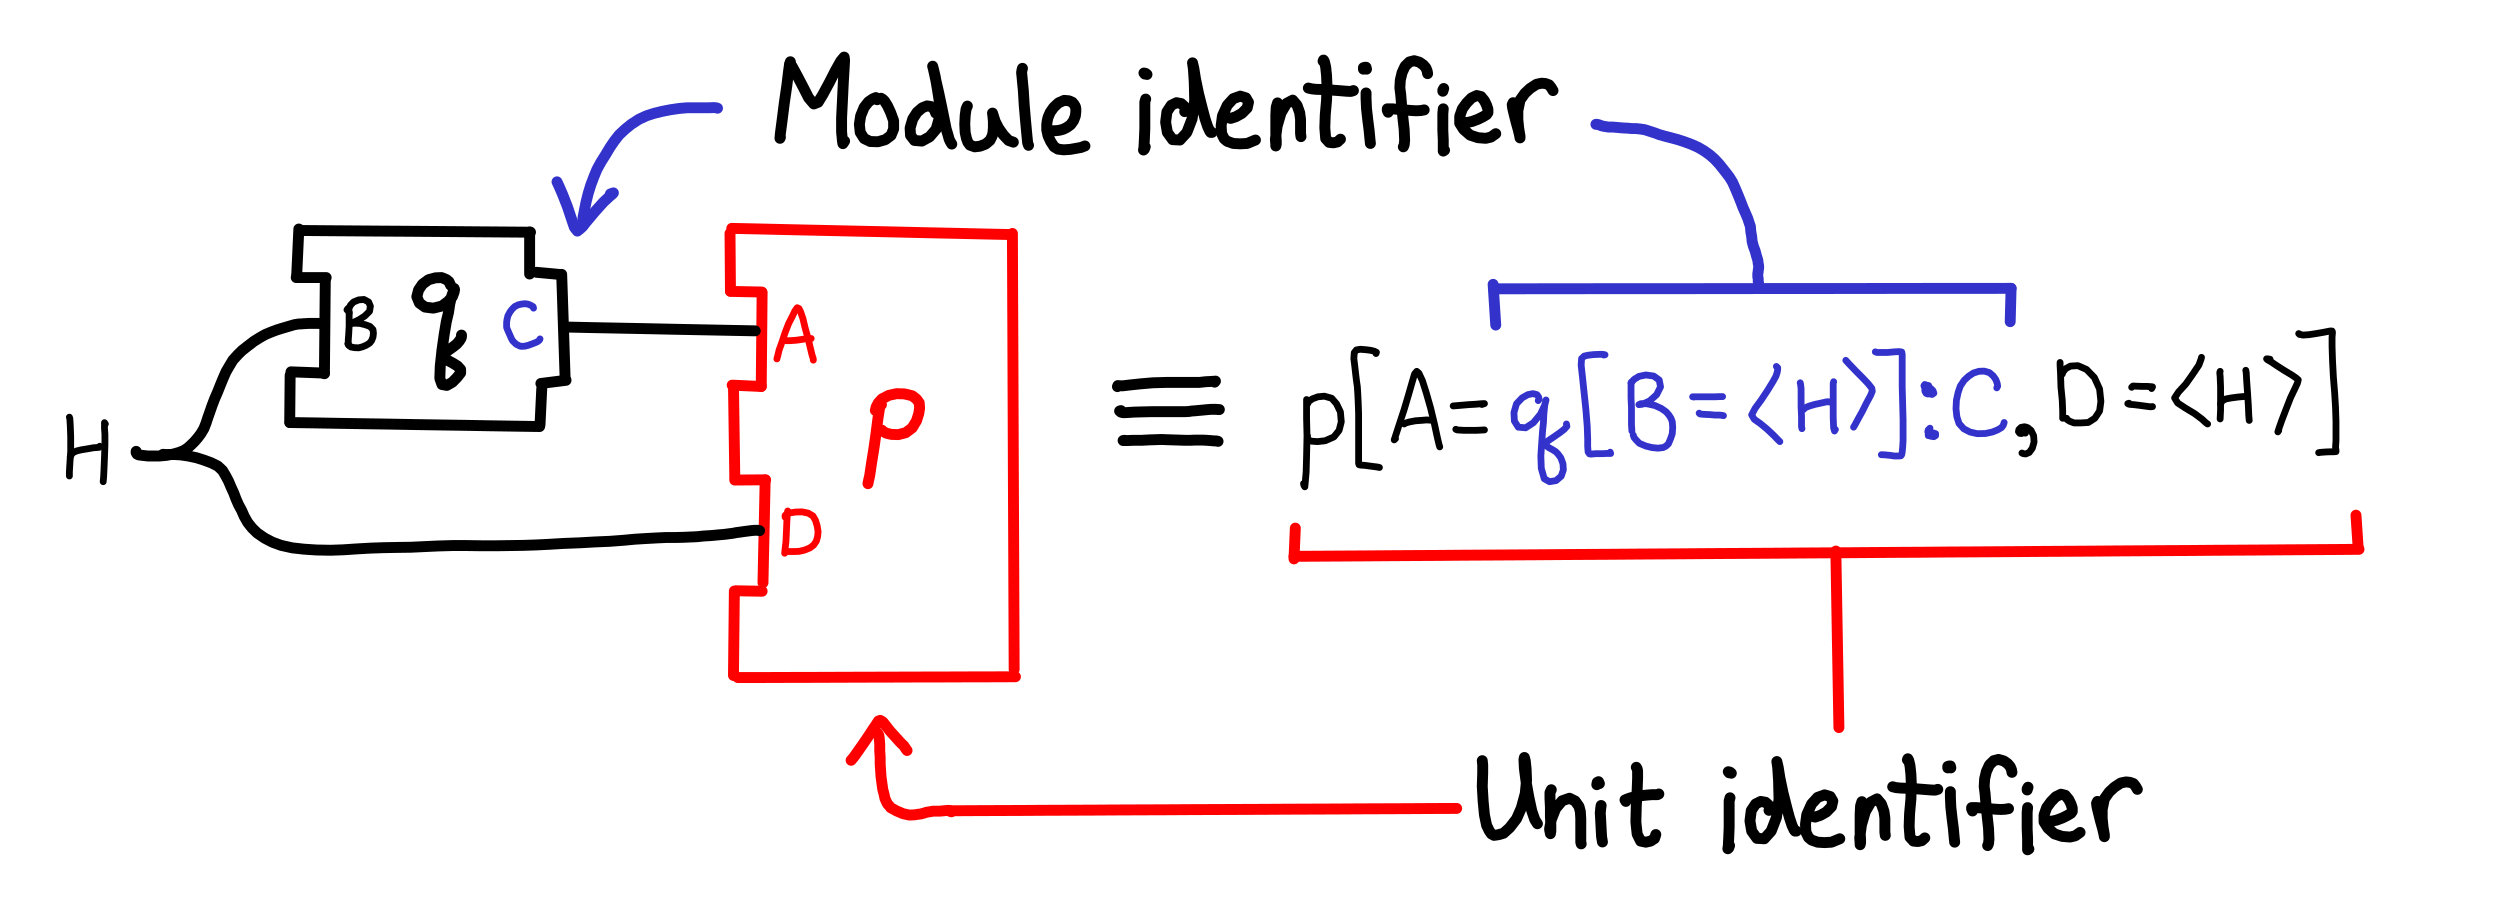 <?xml version="1.0" encoding="UTF-8"?>
<svg xmlns="http://www.w3.org/2000/svg" xmlns:xlink="http://www.w3.org/1999/xlink" width="517.77pt" height="186.75pt" viewBox="0 0 517.77 186.75" version="1.1">
<g id="surface1">
<path style="fill:none;stroke-width:2.26;stroke-linecap:round;stroke-linejoin:round;stroke:rgb(100%,0%,0%);stroke-opacity:1;stroke-miterlimit:10;" d="M 151.191 138.398 L 151.238 132.441 L 151.281 126.488 " transform="matrix(1,0,0,-1,0,186.75)"/>
<path style="fill:none;stroke-width:2.26;stroke-linecap:round;stroke-linejoin:round;stroke:rgb(100%,0%,0%);stroke-opacity:1;stroke-miterlimit:10;" d="M 151.281 126.398 L 157.75 126.27 " transform="matrix(1,0,0,-1,0,186.75)"/>
<path style="fill:none;stroke-width:2.26;stroke-linecap:round;stroke-linejoin:round;stroke:rgb(100%,0%,0%);stroke-opacity:1;stroke-miterlimit:10;" d="M 157.84 126.18 L 157.781 119.691 L 157.719 113.199 L 157.66 106.711 " transform="matrix(1,0,0,-1,0,186.75)"/>
<path style="fill:none;stroke-width:2.26;stroke-linecap:round;stroke-linejoin:round;stroke:rgb(100%,0%,0%);stroke-opacity:1;stroke-miterlimit:10;" d="M 157.66 106.711 L 151.641 106.98 " transform="matrix(1,0,0,-1,0,186.75)"/>
<path style="fill:none;stroke-width:2.26;stroke-linecap:round;stroke-linejoin:round;stroke:rgb(100%,0%,0%);stroke-opacity:1;stroke-miterlimit:10;" d="M 151.91 106.891 L 152 100.559 L 152.09 94.23 L 152.18 87.898 " transform="matrix(1,0,0,-1,0,186.75)"/>
<path style="fill:none;stroke-width:2.26;stroke-linecap:round;stroke-linejoin:round;stroke:rgb(100%,0%,0%);stroke-opacity:1;stroke-miterlimit:10;" d="M 152.18 87.328 L 158.559 87.379 " transform="matrix(1,0,0,-1,0,186.75)"/>
<path style="fill:none;stroke-width:2.26;stroke-linecap:round;stroke-linejoin:round;stroke:rgb(100%,0%,0%);stroke-opacity:1;stroke-miterlimit:10;" d="M 158.469 87.328 L 158.359 82.012 L 158.25 76.699 L 158.129 71.379 L 158.02 66.059 " transform="matrix(1,0,0,-1,0,186.75)"/>
<path style="fill:none;stroke-width:2.26;stroke-linecap:round;stroke-linejoin:round;stroke:rgb(100%,0%,0%);stroke-opacity:1;stroke-miterlimit:10;" d="M 157.84 64.301 L 152.539 64.391 " transform="matrix(1,0,0,-1,0,186.75)"/>
<path style="fill:none;stroke-width:2.26;stroke-linecap:round;stroke-linejoin:round;stroke:rgb(100%,0%,0%);stroke-opacity:1;stroke-miterlimit:10;" d="M 152.09 64.34 L 152.031 58.512 L 151.969 52.68 L 151.91 46.852 " transform="matrix(1,0,0,-1,0,186.75)"/>
<path style="fill:none;stroke-width:2.26;stroke-linecap:round;stroke-linejoin:round;stroke:rgb(100%,0%,0%);stroke-opacity:1;stroke-miterlimit:10;" d="M 152.809 46.422 L 158.039 46.43 L 163.27 46.449 L 168.488 46.461 L 178.949 46.5 L 184.18 46.512 L 189.398 46.531 L 194.629 46.539 L 199.859 46.559 L 205.078 46.57 L 210.309 46.59 " transform="matrix(1,0,0,-1,0,186.75)"/>
<path style="fill:none;stroke-width:2.26;stroke-linecap:round;stroke-linejoin:round;stroke:rgb(100%,0%,0%);stroke-opacity:1;stroke-miterlimit:10;" d="M 210.039 48.129 L 210.02 53.148 L 210 58.16 L 209.98 63.18 L 209.961 68.191 L 209.941 73.211 L 209.922 78.219 L 209.898 83.238 L 209.859 93.262 L 209.84 98.281 L 209.82 103.289 L 209.801 108.309 L 209.781 113.32 L 209.762 118.34 L 209.738 123.352 L 209.719 128.371 L 209.699 133.379 L 209.68 138.398 " transform="matrix(1,0,0,-1,0,186.75)"/>
<path style="fill:none;stroke-width:2.26;stroke-linecap:round;stroke-linejoin:round;stroke:rgb(100%,0%,0%);stroke-opacity:1;stroke-miterlimit:10;" d="M 209.051 138.18 L 203.828 138.289 L 198.602 138.41 L 193.371 138.52 L 188.141 138.641 L 182.922 138.762 L 177.691 138.871 L 172.461 138.988 L 167.238 139.102 L 162.012 139.219 L 156.781 139.34 L 151.551 139.449 " transform="matrix(1,0,0,-1,0,186.75)"/>
<path style="fill:none;stroke-width:2.26;stroke-linecap:round;stroke-linejoin:round;stroke:rgb(0%,0%,0%);stroke-opacity:1;stroke-miterlimit:10;" d="M 61.891 139.32 L 61.441 129.559 " transform="matrix(1,0,0,-1,0,186.75)"/>
<path style="fill:none;stroke-width:2.26;stroke-linecap:round;stroke-linejoin:round;stroke:rgb(0%,0%,0%);stroke-opacity:1;stroke-miterlimit:10;" d="M 60.09 109 L 60 99.238 " transform="matrix(1,0,0,-1,0,186.75)"/>
<path style="fill:none;stroke-width:2.26;stroke-linecap:round;stroke-linejoin:round;stroke:rgb(0%,0%,0%);stroke-opacity:1;stroke-miterlimit:10;" d="M 60.09 99.238 L 65.262 99.16 L 70.422 99.07 L 75.59 98.988 L 80.762 98.91 L 85.922 98.82 L 91.09 98.738 L 96.25 98.66 L 101.422 98.57 L 106.59 98.488 L 111.75 98.41 " transform="matrix(1,0,0,-1,0,186.75)"/>
<path style="fill:none;stroke-width:2.26;stroke-linecap:round;stroke-linejoin:round;stroke:rgb(0%,0%,0%);stroke-opacity:1;stroke-miterlimit:10;" d="M 111.84 98.762 L 112.199 106.23 " transform="matrix(1,0,0,-1,0,186.75)"/>
<path style="fill:none;stroke-width:2.26;stroke-linecap:round;stroke-linejoin:round;stroke:rgb(0%,0%,0%);stroke-opacity:1;stroke-miterlimit:10;" d="M 109.691 130 L 109.691 138.699 " transform="matrix(1,0,0,-1,0,186.75)"/>
<path style="fill:none;stroke-width:2.26;stroke-linecap:round;stroke-linejoin:round;stroke:rgb(0%,0%,0%);stroke-opacity:1;stroke-miterlimit:10;" d="M 109.871 138.66 L 104.609 138.699 L 99.34 138.738 L 94.078 138.781 L 88.82 138.82 L 83.559 138.859 L 78.301 138.891 L 73.039 138.93 L 67.781 138.969 L 62.52 139.012 " transform="matrix(1,0,0,-1,0,186.75)"/>
<path style="fill:none;stroke-width:2.26;stroke-linecap:round;stroke-linejoin:round;stroke:rgb(0%,0%,0%);stroke-opacity:1;stroke-miterlimit:10;" d="M 61.352 129.262 L 67.551 129.262 " transform="matrix(1,0,0,-1,0,186.75)"/>
<path style="fill:none;stroke-width:2.26;stroke-linecap:round;stroke-linejoin:round;stroke:rgb(0%,0%,0%);stroke-opacity:1;stroke-miterlimit:10;" d="M 67.371 128.82 L 67.309 122.328 L 67.191 109.352 " transform="matrix(1,0,0,-1,0,186.75)"/>
<path style="fill:none;stroke-width:2.26;stroke-linecap:round;stroke-linejoin:round;stroke:rgb(0%,0%,0%);stroke-opacity:1;stroke-miterlimit:10;" d="M 67.191 109.48 L 60.27 109.738 " transform="matrix(1,0,0,-1,0,186.75)"/>
<path style="fill:none;stroke-width:2.26;stroke-linecap:round;stroke-linejoin:round;stroke:rgb(0%,0%,0%);stroke-opacity:1;stroke-miterlimit:10;" d="M 111.121 130.352 L 115.801 129.922 " transform="matrix(1,0,0,-1,0,186.75)"/>
<path style="fill:none;stroke-width:2.26;stroke-linecap:round;stroke-linejoin:round;stroke:rgb(0%,0%,0%);stroke-opacity:1;stroke-miterlimit:10;" d="M 116.328 129.922 L 116.512 124.469 L 117.051 108.121 " transform="matrix(1,0,0,-1,0,186.75)"/>
<path style="fill:none;stroke-width:2.26;stroke-linecap:round;stroke-linejoin:round;stroke:rgb(0%,0%,0%);stroke-opacity:1;stroke-miterlimit:10;" d="M 117.23 107.988 L 112.02 107.328 " transform="matrix(1,0,0,-1,0,186.75)"/>
<path style="fill:none;stroke-width:2.26;stroke-linecap:round;stroke-linejoin:round;stroke:rgb(0%,0%,0%);stroke-opacity:1;stroke-miterlimit:10;" d="M 117.051 119.02 L 122.68 118.898 L 133.922 118.68 L 139.539 118.559 L 150.781 118.34 L 156.41 118.23 " transform="matrix(1,0,0,-1,0,186.75)"/>
<path style="fill:none;stroke-width:1.41;stroke-linecap:round;stroke-linejoin:round;stroke:rgb(100%,0%,0%);stroke-opacity:1;stroke-miterlimit:10;" d="M 160.898 112.422 L 161.078 113.078 L 161.352 114.23 L 161.98 115.98 L 162.602 117.871 L 163.32 119.719 L 164.129 121.301 L 164.578 122.27 L 164.941 122.801 L 165.121 123.02 L 165.48 122.84 L 165.84 122.09 L 166.289 120.77 L 166.738 118.879 L 167.371 116.602 L 167.82 114.711 L 168.172 113.262 L 168.441 112.422 L 168.441 112.16 " transform="matrix(1,0,0,-1,0,186.75)"/>
<path style="fill:none;stroke-width:1.41;stroke-linecap:round;stroke-linejoin:round;stroke:rgb(100%,0%,0%);stroke-opacity:1;stroke-miterlimit:10;" d="M 162.422 116.422 L 162.781 116.199 L 163.68 116.199 L 164.941 116.289 L 166.199 116.469 L 167.191 116.641 L 168 116.641 " transform="matrix(1,0,0,-1,0,186.75)"/>
<path style="fill:none;stroke-width:1.41;stroke-linecap:round;stroke-linejoin:round;stroke:rgb(100%,0%,0%);stroke-opacity:1;stroke-miterlimit:10;" d="M 163.141 80.648 L 163.141 80.922 L 163.051 80.172 L 162.961 78.719 L 162.871 76.609 L 162.781 74.59 L 162.602 73.051 L 162.512 72.172 " transform="matrix(1,0,0,-1,0,186.75)"/>
<path style="fill:none;stroke-width:1.41;stroke-linecap:round;stroke-linejoin:round;stroke:rgb(100%,0%,0%);stroke-opacity:1;stroke-miterlimit:10;" d="M 162.602 79.641 L 162.602 79.988 L 162.871 80.262 L 163.59 80.52 L 164.762 80.699 L 166.109 80.738 L 167.371 80.48 L 168.352 79.91 L 168.891 78.98 L 169.25 77.801 L 169.43 76.648 L 169.34 75.641 L 169.07 74.68 L 168.531 73.879 L 167.73 73.27 L 166.648 72.828 L 165.57 72.57 L 164.578 72.52 L 163.32 72.52 " transform="matrix(1,0,0,-1,0,186.75)"/>
<path style="fill:none;stroke-width:1.41;stroke-linecap:round;stroke-linejoin:round;stroke:rgb(20%,20%,79.999%);stroke-opacity:1;stroke-miterlimit:10;" d="M 110.5 122.93 L 110.41 123.238 L 109.781 123.59 L 109.328 123.762 L 108.699 123.852 L 107.98 123.762 L 107.352 123.629 L 106.629 123.281 L 106.09 122.75 L 105.641 122.18 L 105.191 121.352 L 105.012 120.602 L 104.922 119.98 L 104.922 118.969 L 105.102 118.488 L 105.371 117.871 L 105.641 117.262 L 105.91 116.641 L 106.18 116.16 L 106.539 115.809 L 106.898 115.461 L 107.352 115.238 L 107.711 115.059 L 108.07 115.02 L 108.699 115.059 L 109.422 115.238 L 110.141 115.5 L 110.941 115.809 L 111.391 116.031 L 111.75 116.34 L 111.84 116.559 " transform="matrix(1,0,0,-1,0,186.75)"/>
<path style="fill:none;stroke-width:1.41;stroke-linecap:round;stroke-linejoin:round;stroke:rgb(0%,0%,0%);stroke-opacity:1;stroke-miterlimit:10;" d="M 71.859 122.578 L 72.039 122.84 L 72.309 122.141 L 72.309 119.191 L 72.219 117.57 L 72.129 116.34 L 72.129 115.539 L 72.219 115.238 " transform="matrix(1,0,0,-1,0,186.75)"/>
<path style="fill:none;stroke-width:1.41;stroke-linecap:round;stroke-linejoin:round;stroke:rgb(0%,0%,0%);stroke-opacity:1;stroke-miterlimit:10;" d="M 72.309 121.922 L 72.219 122.441 L 72.309 122.93 L 72.578 123.539 L 73.211 124.199 L 74.289 124.641 L 75.371 124.73 L 76.352 124.199 L 76.711 123.32 L 76.531 122.27 L 75.551 121.301 L 74.379 120.551 L 73.301 120.031 L 72.762 119.762 L 73.57 119.809 L 74.559 119.762 L 75.641 119.5 L 76.621 119.148 L 77.25 118.488 L 77.34 117.738 L 77.25 116.949 L 76.98 116.25 L 76.621 115.762 L 76.262 115.5 L 75.82 115.238 L 75.102 114.93 L 74.289 114.711 L 73.391 114.75 L 72.672 114.891 L 72.309 115.191 L 72.039 115.539 " transform="matrix(1,0,0,-1,0,186.75)"/>
<path style="fill:none;stroke-width:2.26;stroke-linecap:round;stroke-linejoin:round;stroke:rgb(0%,0%,0%);stroke-opacity:1;stroke-miterlimit:10;" d="M 93.328 127.672 L 93.16 128.031 L 92.98 128.422 L 92.441 128.859 L 91.449 129.262 L 90.191 129.211 L 88.75 128.82 L 87.5 127.891 L 86.691 126.711 L 86.328 125.301 L 86.871 123.98 L 88.031 123.148 L 89.738 122.93 L 91.539 123.371 L 92.801 124.328 L 93.691 125.301 L 94.051 126.27 L 94.141 126.789 L 94.051 127.012 L 93.871 126.359 L 93.512 125.301 L 93.16 123.852 L 92.891 122.051 L 92.441 120.16 L 91.988 117.43 L 91.539 114.27 L 91.18 110.93 L 91.09 108.379 L 91.539 107.109 L 92.531 106.93 L 93.691 107.59 L 94.68 108.602 L 95.398 109.52 L 95.398 110.23 L 94.77 110.93 L 93.781 111.551 L 92.711 112.121 L 91.898 112.73 L 91.719 113.172 L 91.988 113.52 L 92.531 113.961 L 93.07 114.359 L 93.871 114.93 L 94.59 115.5 L 95.129 116.121 L 95.488 116.691 L 95.578 117.039 L 95.578 117.352 " transform="matrix(1,0,0,-1,0,186.75)"/>
<path style="fill:none;stroke-width:2.26;stroke-linecap:round;stroke-linejoin:round;stroke:rgb(100%,0%,0%);stroke-opacity:1;stroke-miterlimit:10;" d="M 182.551 102.93 L 182.191 102.488 L 182.102 101.828 L 181.828 100.078 L 181.469 97.262 L 181.02 94.059 L 180.48 90.672 L 180.121 88.25 L 179.852 87.07 L 179.762 86.578 " transform="matrix(1,0,0,-1,0,186.75)"/>
<path style="fill:none;stroke-width:2.26;stroke-linecap:round;stroke-linejoin:round;stroke:rgb(100%,0%,0%);stroke-opacity:1;stroke-miterlimit:10;" d="M 181.289 101.75 L 181.469 102.488 L 181.922 103.328 L 182.641 104.121 L 184.078 104.871 L 185.691 105.219 L 187.309 105.172 L 188.93 104.781 L 189.828 104.078 L 190.371 103.328 L 190.461 102.27 L 190.281 101.09 L 189.828 99.641 L 188.93 98.141 L 187.578 97.129 L 186.051 96.738 L 184.621 96.781 L 183.539 97.039 L 182.91 97.398 L 182.641 97.66 " transform="matrix(1,0,0,-1,0,186.75)"/>
<path style="fill:none;stroke-width:1.41;stroke-linecap:round;stroke-linejoin:round;stroke:rgb(0%,0%,0%);stroke-opacity:1;stroke-miterlimit:10;" d="M 14.371 100.352 L 14.461 100.078 L 14.551 98.68 L 14.641 96.301 L 14.641 93.27 L 14.461 90.59 L 14.371 89.012 L 14.371 88.172 " transform="matrix(1,0,0,-1,0,186.75)"/>
<path style="fill:none;stroke-width:1.41;stroke-linecap:round;stroke-linejoin:round;stroke:rgb(0%,0%,0%);stroke-opacity:1;stroke-miterlimit:10;" d="M 14.551 92.172 L 14.82 92.66 L 15.172 93.051 L 15.891 93.359 L 16.789 93.578 L 17.602 93.711 L 18.68 93.891 L 19.398 94.02 L 20.031 94.059 L 20.57 94.109 L 20.66 94.328 " transform="matrix(1,0,0,-1,0,186.75)"/>
<path style="fill:none;stroke-width:1.41;stroke-linecap:round;stroke-linejoin:round;stroke:rgb(0%,0%,0%);stroke-opacity:1;stroke-miterlimit:10;" d="M 21.82 98.941 L 21.641 99.211 L 21.641 98.059 L 21.73 96.789 L 21.73 94.59 L 21.641 92.039 L 21.551 89.84 L 21.461 87.961 L 21.371 86.988 " transform="matrix(1,0,0,-1,0,186.75)"/>
<path style="fill:none;stroke-width:2.26;stroke-linecap:round;stroke-linejoin:round;stroke:rgb(0%,0%,0%);stroke-opacity:1;stroke-miterlimit:10;" d="M 28.199 93.27 L 28.199 93.012 L 28.379 92.699 L 28.738 92.531 L 29.461 92.441 L 30.629 92.309 L 33.051 92.309 L 34.488 92.441 L 35.84 92.699 L 37.102 93.051 L 38.078 93.449 L 38.891 93.98 L 39.52 94.551 L 40.238 95.25 L 40.961 96.078 L 41.59 96.922 L 42.219 97.969 L 42.672 99.121 L 43.031 100.219 L 43.48 101.488 L 43.922 102.762 L 44.461 104.172 L 45.09 105.621 L 45.629 106.98 L 46.172 108.301 L 46.801 109.75 L 47.52 110.98 L 48.238 112.172 L 49.23 113.27 L 50.121 114.148 L 51.289 115.07 L 52.551 116.039 L 53.809 116.828 L 54.98 117.488 L 56.141 117.969 L 57.309 118.41 L 58.57 118.801 L 59.922 119.199 L 61 119.512 L 61.801 119.641 L 62.52 119.68 L 63.238 119.73 L 64.051 119.77 L 65.941 119.77 L 66.48 119.73 L 66.75 119.641 L 67.102 119.512 " transform="matrix(1,0,0,-1,0,186.75)"/>
<path style="fill:none;stroke-width:2.26;stroke-linecap:round;stroke-linejoin:round;stroke:rgb(0%,0%,0%);stroke-opacity:1;stroke-miterlimit:10;" d="M 33.77 92.66 L 34.309 92.609 L 36.199 92.609 L 37.461 92.531 L 38.98 92.309 L 40.691 91.949 L 42.309 91.43 L 43.75 90.898 L 45.09 90.238 L 46.078 89.32 L 46.711 88.262 L 47.34 87.078 L 47.879 85.801 L 48.422 84.621 L 48.871 83.43 L 49.41 82.199 L 50.031 81.059 L 50.57 79.828 L 51.289 78.551 L 52.191 77.41 L 53.27 76.352 L 54.801 75.301 L 56.41 74.461 L 58.211 73.801 L 60.551 73.281 L 62.969 73.012 L 65.578 72.84 L 68.449 72.789 L 71.059 72.879 L 73.75 73.059 L 76.719 73.23 L 79.41 73.32 L 82.109 73.371 L 85.07 73.41 L 87.77 73.539 L 90.641 73.672 L 93.699 73.762 L 96.57 73.762 L 99.629 73.719 L 102.859 73.719 L 105.828 73.762 L 108.43 73.801 L 111.129 73.891 L 113.73 74.02 L 116.699 74.199 L 120.02 74.328 L 123.262 74.512 L 126.309 74.641 L 129.191 74.859 L 131.52 75.078 L 133.68 75.211 L 136.012 75.34 L 137.988 75.43 L 139.969 75.43 L 141.578 75.469 L 142.66 75.52 L 143.648 75.559 L 144.551 75.609 L 145.719 75.738 L 147.25 75.828 L 148.68 75.961 L 150.121 76.09 L 151.109 76.219 L 151.828 76.309 L 152.461 76.441 L 153.172 76.531 L 154.07 76.66 L 155.059 76.789 L 155.781 76.879 L 156.41 76.922 L 157.039 76.922 L 157.309 76.84 " transform="matrix(1,0,0,-1,0,186.75)"/>
<path style="fill:none;stroke-width:2.26;stroke-linecap:round;stroke-linejoin:round;stroke:rgb(0%,0%,0%);stroke-opacity:1;stroke-miterlimit:10;" d="M 231.43 106.68 L 231.52 106.898 L 231.879 106.852 L 232.602 106.852 L 234.121 107.031 L 236.191 107.25 L 238.711 107.469 L 241.578 107.551 L 248.41 107.551 L 249.672 107.691 L 250.48 107.73 L 251.102 107.77 L 251.371 107.77 L 251.73 107.82 L 251.551 107.602 " transform="matrix(1,0,0,-1,0,186.75)"/>
<path style="fill:none;stroke-width:2.26;stroke-linecap:round;stroke-linejoin:round;stroke:rgb(0%,0%,0%);stroke-opacity:1;stroke-miterlimit:10;" d="M 232.148 101.711 L 231.879 101.621 L 232.148 101.398 L 232.602 101.27 L 233.5 101.309 L 234.84 101.398 L 236.641 101.449 L 238.531 101.488 L 245.441 101.488 L 246.25 101.531 L 246.789 101.621 L 247.512 101.672 L 248.32 101.75 L 249.309 101.84 L 250.211 101.93 L 250.828 101.969 L 251.91 101.969 L 252.27 101.93 L 252.539 101.93 " transform="matrix(1,0,0,-1,0,186.75)"/>
<path style="fill:none;stroke-width:2.26;stroke-linecap:round;stroke-linejoin:round;stroke:rgb(0%,0%,0%);stroke-opacity:1;stroke-miterlimit:10;" d="M 232.871 95.559 L 232.602 95.512 L 233.578 95.512 L 234.75 95.559 L 236.461 95.559 L 238.078 95.648 L 239.422 95.691 L 240.5 95.73 L 241.488 95.691 L 242.75 95.648 L 244.191 95.602 L 245.441 95.559 L 246.52 95.559 L 247.422 95.602 L 249.039 95.602 L 249.941 95.559 L 250.57 95.512 L 251.102 95.469 L 251.551 95.43 L 251.91 95.43 L 252.27 95.34 " transform="matrix(1,0,0,-1,0,186.75)"/>
<path style="fill:none;stroke-width:1.41;stroke-linecap:round;stroke-linejoin:round;stroke:rgb(0%,0%,0%);stroke-opacity:1;stroke-miterlimit:10;" d="M 270.602 104 L 270.602 100.078 L 270.691 96.48 L 270.602 92.262 L 270.512 88.969 L 270.328 86.859 L 270.238 85.93 L 270.059 86.199 L 269.969 86.59 " transform="matrix(1,0,0,-1,0,186.75)"/>
<path style="fill:none;stroke-width:1.41;stroke-linecap:round;stroke-linejoin:round;stroke:rgb(0%,0%,0%);stroke-opacity:1;stroke-miterlimit:10;" d="M 270.781 103.07 L 271.051 103.602 L 271.77 104.129 L 272.941 104.57 L 274.281 104.699 L 275.809 104.262 L 276.801 103.121 L 277.609 101.449 L 277.789 99.379 L 277.34 97.621 L 276.262 96.262 L 274.461 95.469 L 272.852 95.289 L 271.59 95.379 L 270.871 95.691 L 270.781 96.039 L 270.781 96.441 " transform="matrix(1,0,0,-1,0,186.75)"/>
<path style="fill:none;stroke-width:1.41;stroke-linecap:round;stroke-linejoin:round;stroke:rgb(0%,0%,0%);stroke-opacity:1;stroke-miterlimit:10;" d="M 284.98 113.531 L 285.07 113.789 L 284.621 114.012 L 283.898 114.191 L 282.91 114.32 L 281.738 114.41 L 280.93 114.281 L 280.48 113.711 L 280.391 112.48 L 280.57 111.031 L 280.75 109.441 L 280.93 107.949 L 281.109 106.719 L 281.199 105.359 L 281.289 103.559 L 281.379 101.051 L 281.379 90.809 L 281.469 90.5 L 281.828 90.422 L 282.641 90.371 L 283.629 90.238 L 284.621 90.109 L 285.328 90.02 L 285.691 89.93 L 285.422 89.98 " transform="matrix(1,0,0,-1,0,186.75)"/>
<path style="fill:none;stroke-width:1.41;stroke-linecap:round;stroke-linejoin:round;stroke:rgb(0%,0%,0%);stroke-opacity:1;stroke-miterlimit:10;" d="M 289.02 95.91 L 288.75 95.648 L 288.84 95.91 L 289.199 97.012 L 289.828 98.941 L 290.82 101.969 L 291.711 104.961 L 292.43 107.469 L 292.969 109.309 L 293.422 109.84 L 293.871 109.441 L 294.59 107.91 L 295.398 105.359 L 296.301 102.191 L 297.102 98.852 L 297.641 96.352 L 298 94.809 L 298.18 94.199 " transform="matrix(1,0,0,-1,0,186.75)"/>
<path style="fill:none;stroke-width:1.41;stroke-linecap:round;stroke-linejoin:round;stroke:rgb(0%,0%,0%);stroke-opacity:1;stroke-miterlimit:10;" d="M 290.82 98.941 L 291.078 99.121 L 291.801 99.34 L 293.148 99.602 L 294.41 99.691 L 295.488 99.781 L 296.211 99.73 L 296.57 99.82 " transform="matrix(1,0,0,-1,0,186.75)"/>
<path style="fill:none;stroke-width:1.41;stroke-linecap:round;stroke-linejoin:round;stroke:rgb(0%,0%,0%);stroke-opacity:1;stroke-miterlimit:10;" d="M 300.969 102.68 L 301.512 102.719 L 302.578 102.809 L 304.109 102.941 L 305.641 103.031 L 306.629 103.121 L 307.172 103.16 L 307.441 103.16 L 306.898 102.98 " transform="matrix(1,0,0,-1,0,186.75)"/>
<path style="fill:none;stroke-width:1.41;stroke-linecap:round;stroke-linejoin:round;stroke:rgb(0%,0%,0%);stroke-opacity:1;stroke-miterlimit:10;" d="M 301.512 97.84 L 301.781 97.711 L 302.32 97.672 L 303.301 97.621 L 305.73 97.621 L 306.719 97.672 L 307.441 97.711 " transform="matrix(1,0,0,-1,0,186.75)"/>
<path style="fill:none;stroke-width:1.41;stroke-linecap:round;stroke-linejoin:round;stroke:rgb(20%,20%,79.999%);stroke-opacity:1;stroke-miterlimit:10;" d="M 318.578 103.781 L 318.762 104.039 L 318.672 104.52 L 318.309 105.012 L 317.5 105.23 L 316.422 105.012 L 315.25 104.352 L 314.078 103.121 L 313.551 101.309 L 313.641 99.559 L 314.441 98.281 L 315.969 98.148 L 317.59 99.211 L 319.031 100.961 L 319.922 102.852 L 320.191 103.91 L 319.922 102.809 L 319.75 101.09 L 319.66 99.25 L 319.48 97.539 L 319.301 95.031 L 319.121 92.309 L 319.211 89.762 L 319.828 87.602 L 320.91 86.988 L 322.262 87.211 L 323.34 88.129 L 323.789 89.449 L 323.699 90.719 L 323.25 91.949 L 322.621 92.789 L 322.172 93.23 L 321.449 93.672 L 320.73 94.059 L 320.281 94.422 L 319.828 94.629 L 319.922 94.941 L 320.641 95.469 L 321.809 96.262 L 323.07 97.141 L 323.969 97.84 L 324.512 98.461 L 324.422 98.941 " transform="matrix(1,0,0,-1,0,186.75)"/>
<path style="fill:none;stroke-width:1.41;stroke-linecap:round;stroke-linejoin:round;stroke:rgb(20%,20%,79.999%);stroke-opacity:1;stroke-miterlimit:10;" d="M 332.141 113.219 L 332.41 113.27 L 331.961 113.359 L 331.16 113.359 L 329.988 113.309 L 328.91 113.18 L 328.102 113 L 327.559 112.48 L 327.469 111.109 L 327.738 108.699 L 328.102 105.23 L 328.461 101.801 L 328.73 98.41 L 328.82 95.82 L 328.82 94.281 L 328.91 93.141 L 329.18 92.75 L 329.539 92.699 L 329.988 92.75 L 330.531 92.789 L 331.871 92.789 L 332.59 92.828 L 333.578 92.828 L 333.488 93.102 " transform="matrix(1,0,0,-1,0,186.75)"/>
<path style="fill:none;stroke-width:1.41;stroke-linecap:round;stroke-linejoin:round;stroke:rgb(20%,20%,79.999%);stroke-opacity:1;stroke-miterlimit:10;" d="M 337.891 107.602 L 337.801 107.379 L 337.801 104.301 L 337.891 102.371 L 337.891 98.77 L 337.98 97.488 " transform="matrix(1,0,0,-1,0,186.75)"/>
<path style="fill:none;stroke-width:1.41;stroke-linecap:round;stroke-linejoin:round;stroke:rgb(20%,20%,79.999%);stroke-opacity:1;stroke-miterlimit:10;" d="M 337.801 107.469 L 338.43 108.172 L 339.422 108.789 L 340.859 109.09 L 342.48 108.871 L 343.641 108.039 L 343.91 106.629 L 343.102 105.012 L 341.672 103.73 L 340.141 103.031 L 339.422 102.941 L 339.871 103.16 L 341.129 103.121 L 342.75 102.762 L 344.09 102.148 L 345.078 101.449 L 345.621 100.828 L 346.07 100.129 L 346.34 99.422 L 346.43 98.238 L 346.34 96.922 L 345.98 95.871 L 345.531 94.809 L 344.988 94.328 L 344.449 94.059 L 343.371 93.93 L 342.121 94.059 L 340.859 94.371 L 339.512 94.941 L 338.879 95.602 L 338.43 96.129 L 338.25 96.66 " transform="matrix(1,0,0,-1,0,186.75)"/>
<path style="fill:none;stroke-width:1.41;stroke-linecap:round;stroke-linejoin:round;stroke:rgb(20%,20%,79.999%);stroke-opacity:1;stroke-miterlimit:10;" d="M 350.828 104.52 L 350.559 104.57 L 355.141 104.57 L 356.219 104.609 L 356.762 104.609 " transform="matrix(1,0,0,-1,0,186.75)"/>
<path style="fill:none;stroke-width:1.41;stroke-linecap:round;stroke-linejoin:round;stroke:rgb(20%,20%,79.999%);stroke-opacity:1;stroke-miterlimit:10;" d="M 351.91 101.18 L 352.09 101.012 L 352.539 100.961 L 353.172 100.922 L 354.16 100.879 L 355.141 100.789 L 356.039 100.789 L 356.578 100.738 L 356.941 100.66 " transform="matrix(1,0,0,-1,0,186.75)"/>
<path style="fill:none;stroke-width:1.41;stroke-linecap:round;stroke-linejoin:round;stroke:rgb(20%,20%,79.999%);stroke-opacity:1;stroke-miterlimit:10;" d="M 367.898 110.852 L 368.172 110.59 L 368.172 110.238 L 368.078 109.66 L 367.809 108.828 L 367.18 107.691 L 366.102 105.93 L 364.762 103.91 L 363.5 102.191 L 362.781 100.828 L 363.32 99.91 L 364.578 99.031 L 366.012 97.84 L 367.359 96.57 L 368.172 95.73 L 368.621 95.289 " transform="matrix(1,0,0,-1,0,186.75)"/>
<path style="fill:none;stroke-width:1.41;stroke-linecap:round;stroke-linejoin:round;stroke:rgb(20%,20%,79.999%);stroke-opacity:1;stroke-miterlimit:10;" d="M 372.84 107.469 L 372.93 107.07 L 373.02 106.191 L 373.02 102.41 L 373.109 100.57 L 373.109 98.371 L 373.199 97.969 " transform="matrix(1,0,0,-1,0,186.75)"/>
<path style="fill:none;stroke-width:1.41;stroke-linecap:round;stroke-linejoin:round;stroke:rgb(20%,20%,79.999%);stroke-opacity:1;stroke-miterlimit:10;" d="M 373.559 101.969 L 373.738 102.238 L 374.641 102.629 L 375.809 102.98 L 377.07 103.25 L 378.23 103.512 L 378.68 103.559 L 378.949 103.469 " transform="matrix(1,0,0,-1,0,186.75)"/>
<path style="fill:none;stroke-width:1.41;stroke-linecap:round;stroke-linejoin:round;stroke:rgb(20%,20%,79.999%);stroke-opacity:1;stroke-miterlimit:10;" d="M 379.762 107.691 L 379.672 107.289 L 379.672 100.262 L 379.762 98.109 L 379.941 97.488 L 380.121 97.801 " transform="matrix(1,0,0,-1,0,186.75)"/>
<path style="fill:none;stroke-width:1.41;stroke-linecap:round;stroke-linejoin:round;stroke:rgb(20%,20%,79.999%);stroke-opacity:1;stroke-miterlimit:10;" d="M 382.281 112.121 L 382.461 111.91 L 383.078 111.25 L 384.34 109.93 L 385.781 108.48 L 386.949 107.25 L 387.672 106.32 L 387.762 105.711 L 387.398 104.828 L 386.59 103.34 L 385.691 101.531 L 384.789 99.91 L 384.16 98.719 L 383.891 98.281 " transform="matrix(1,0,0,-1,0,186.75)"/>
<path style="fill:none;stroke-width:1.41;stroke-linecap:round;stroke-linejoin:round;stroke:rgb(20%,20%,79.999%);stroke-opacity:1;stroke-miterlimit:10;" d="M 388.391 113.879 L 388.75 113.75 L 390.898 113.75 L 392.34 113.879 L 393.328 113.93 L 393.871 113.84 L 393.961 113.309 L 393.961 106.629 L 394.051 103.199 L 394.141 99.859 L 394.141 95.469 L 394.051 94.059 L 393.961 93.141 L 393.871 92.609 L 393.691 92.352 L 393.238 92.309 L 392.34 92.309 L 391.441 92.441 L 390.539 92.531 L 389.91 92.57 L 389.641 92.57 " transform="matrix(1,0,0,-1,0,186.75)"/>
<path style="fill:none;stroke-width:1.41;stroke-linecap:round;stroke-linejoin:round;stroke:rgb(0%,0%,0%);stroke-opacity:1;stroke-miterlimit:10;" d="M 419.48 97.051 L 419.211 97.09 L 419.121 97.398 L 418.941 97.141 L 418.672 96.961 L 418.309 97 L 418.039 97.359 L 418.129 97.789 L 418.578 98.23 L 419.301 98.371 L 419.922 98.191 L 420.641 97.621 L 421.18 96.52 L 421.27 95.199 L 420.91 93.93 L 420.281 93.051 L 419.559 92.738 L 419.031 92.789 L 418.762 92.922 " transform="matrix(1,0,0,-1,0,186.75)"/>
<path style="fill:none;stroke-width:1.41;stroke-linecap:round;stroke-linejoin:round;stroke:rgb(0%,0%,0%);stroke-opacity:1;stroke-miterlimit:10;" d="M 426.66 111.68 L 426.66 111.109 L 426.75 109.398 L 426.84 106.578 L 427.109 103.859 L 427.199 101.66 L 427.199 100.121 " transform="matrix(1,0,0,-1,0,186.75)"/>
<path style="fill:none;stroke-width:1.41;stroke-linecap:round;stroke-linejoin:round;stroke:rgb(0%,0%,0%);stroke-opacity:1;stroke-miterlimit:10;" d="M 427.109 109.262 L 427.289 109.75 L 427.828 110.41 L 428.82 110.93 L 430.352 111.02 L 432.141 110.23 L 433.762 108.559 L 434.84 106.191 L 435.109 103.602 L 434.84 101.621 L 433.852 100.121 L 432.5 99.25 L 430.98 99.16 L 429.539 99.16 L 428.641 99.512 L 428.102 99.859 L 428.012 100.121 " transform="matrix(1,0,0,-1,0,186.75)"/>
<path style="fill:none;stroke-width:1.41;stroke-linecap:round;stroke-linejoin:round;stroke:rgb(0%,0%,0%);stroke-opacity:1;stroke-miterlimit:10;" d="M 441.488 106.539 L 441.762 106.801 L 442.559 106.762 L 443.73 106.719 L 444.719 106.719 L 445.441 106.672 L 445.801 106.629 L 445.621 106.281 " transform="matrix(1,0,0,-1,0,186.75)"/>
<path style="fill:none;stroke-width:1.41;stroke-linecap:round;stroke-linejoin:round;stroke:rgb(0%,0%,0%);stroke-opacity:1;stroke-miterlimit:10;" d="M 440.949 103.238 L 440.68 103.16 L 440.949 103.02 L 441.941 102.941 L 443.102 102.801 L 444.359 102.629 L 445.352 102.5 L 445.801 102.539 " transform="matrix(1,0,0,-1,0,186.75)"/>
<path style="fill:none;stroke-width:1.41;stroke-linecap:round;stroke-linejoin:round;stroke:rgb(0%,0%,0%);stroke-opacity:1;stroke-miterlimit:10;" d="M 455.949 112.738 L 455.859 112.379 L 455.41 111.148 L 454.238 109.398 L 452.719 107.238 L 451.191 105.57 L 450.379 104.34 L 451.012 103.289 L 452.539 102.281 L 454.512 101.09 L 456.039 99.949 L 456.852 99.199 L 457.211 98.941 " transform="matrix(1,0,0,-1,0,186.75)"/>
<path style="fill:none;stroke-width:1.41;stroke-linecap:round;stroke-linejoin:round;stroke:rgb(0%,0%,0%);stroke-opacity:1;stroke-miterlimit:10;" d="M 459.809 109.84 L 459.73 109.57 L 459.809 108.781 L 459.898 106.672 L 459.898 101.84 L 459.809 99.988 " transform="matrix(1,0,0,-1,0,186.75)"/>
<path style="fill:none;stroke-width:1.41;stroke-linecap:round;stroke-linejoin:round;stroke:rgb(0%,0%,0%);stroke-opacity:1;stroke-miterlimit:10;" d="M 459.898 103.109 L 460.262 103.77 L 460.98 104.121 L 462.148 104.34 L 463.5 104.52 L 464.488 104.609 L 465.211 104.648 " transform="matrix(1,0,0,-1,0,186.75)"/>
<path style="fill:none;stroke-width:1.41;stroke-linecap:round;stroke-linejoin:round;stroke:rgb(0%,0%,0%);stroke-opacity:1;stroke-miterlimit:10;" d="M 465.121 110.059 L 465.211 109.57 L 465.301 107.898 L 465.48 105.398 L 465.648 102.801 L 465.738 100.738 L 465.828 99.68 " transform="matrix(1,0,0,-1,0,186.75)"/>
<path style="fill:none;stroke-width:1.41;stroke-linecap:round;stroke-linejoin:round;stroke:rgb(0%,0%,0%);stroke-opacity:1;stroke-miterlimit:10;" d="M 470.148 112.34 L 469.699 112.43 L 469.43 112.43 L 469.609 112.25 L 470.422 111.77 L 471.672 110.93 L 473.109 110.012 L 474.641 109.09 L 475.539 108.469 L 475.988 108.078 L 475.809 107.379 L 475.27 106.23 L 474.371 104.34 L 473.379 101.789 L 472.57 99.68 L 472.031 98.148 L 471.762 97.309 L 471.941 97.578 " transform="matrix(1,0,0,-1,0,186.75)"/>
<path style="fill:none;stroke-width:1.41;stroke-linecap:round;stroke-linejoin:round;stroke:rgb(0%,0%,0%);stroke-opacity:1;stroke-miterlimit:10;" d="M 476.262 117.48 L 476.078 117.66 L 476.531 117.441 L 476.98 117.352 L 478.23 117.441 L 479.672 117.66 L 481.199 117.922 L 482.551 118.191 L 482.988 118.191 L 483.078 117.969 L 482.988 116.91 L 482.988 115.02 L 483.078 112.211 L 483.262 108.648 L 483.531 105.309 L 483.711 102.281 L 483.801 99.512 L 483.801 95.469 L 483.711 94.148 L 483.801 93.488 L 483.801 93.219 L 483.262 93.18 L 482.551 93.18 L 481.648 93.141 L 480.93 93.09 L 480.48 93.051 L 480.211 93 " transform="matrix(1,0,0,-1,0,186.75)"/>
<path style="fill:none;stroke-width:1.41;stroke-linecap:round;stroke-linejoin:round;stroke:rgb(20%,20%,79.999%);stroke-opacity:1;stroke-miterlimit:10;" d="M 398.73 105.578 L 398.641 105.852 L 398.82 106.07 L 399.172 106.148 L 399.531 105.891 L 399.531 105.449 L 399.262 105.141 L 398.91 105.281 L 398.73 105.852 L 399.078 106.289 L 399.891 106.289 L 400.34 105.852 L 400.52 105.32 L 400.16 105.059 L 399.531 105.191 L 398.91 105.801 L 398.641 106.371 L 398.461 106.859 L 398.641 107.121 L 399 106.988 L 399.441 106.898 " transform="matrix(1,0,0,-1,0,186.75)"/>
<path style="fill:none;stroke-width:1.41;stroke-linecap:round;stroke-linejoin:round;stroke:rgb(20%,20%,79.999%);stroke-opacity:1;stroke-miterlimit:10;" d="M 399.621 96.488 L 399.352 96.531 L 399.352 96.84 L 399.621 97.102 L 400.16 97.148 L 400.609 96.93 L 400.609 96.621 L 400.43 96.398 L 400.16 96.57 L 400.16 96.93 L 400.52 97.059 L 400.879 96.93 L 400.879 96.531 L 400.52 96.309 L 399.891 96.398 L 399.441 96.84 L 399.262 97.32 L 399.352 97.719 L 399.711 98.07 " transform="matrix(1,0,0,-1,0,186.75)"/>
<path style="fill:none;stroke-width:1.41;stroke-linecap:round;stroke-linejoin:round;stroke:rgb(20%,20%,79.999%);stroke-opacity:1;stroke-miterlimit:10;" d="M 413.551 106.422 L 413.73 106.77 L 413.641 107.34 L 413.371 108.09 L 412.828 108.879 L 412.02 109.578 L 410.941 109.891 L 409.871 109.852 L 408.699 109.488 L 407.711 108.828 L 406.809 108 L 406 106.809 L 405.551 105.5 L 405.191 103.871 L 405.102 102.07 L 405.281 100.441 L 405.73 99.039 L 406.719 97.941 L 407.98 97.281 L 409.512 96.93 L 411.211 96.969 L 412.648 97.281 L 413.73 97.719 L 414.539 98.199 L 414.898 98.68 L 414.988 98.988 L 415.078 99.25 " transform="matrix(1,0,0,-1,0,186.75)"/>
<path style="fill:none;stroke-width:2.26;stroke-linecap:round;stroke-linejoin:round;stroke:rgb(0%,0%,0%);stroke-opacity:1;stroke-miterlimit:10;" d="M 163.691 173.961 L 163.512 173.352 L 163.328 172.07 L 162.98 169.172 L 162.441 165.441 L 161.988 161.879 L 161.629 159.148 L 161.539 158.102 L 161.629 158.32 " transform="matrix(1,0,0,-1,0,186.75)"/>
<path style="fill:none;stroke-width:2.26;stroke-linecap:round;stroke-linejoin:round;stroke:rgb(0%,0%,0%);stroke-opacity:1;stroke-miterlimit:10;" d="M 163.602 173.57 L 164.051 173 L 165.039 171.191 L 166.301 168.781 L 167.469 166.488 L 168.551 165.219 L 169.441 165.57 L 170.43 167.191 L 171.781 169.699 L 173.039 172.16 L 174.121 174.09 L 174.828 174.93 L 174.922 174.309 L 174.828 172.602 L 174.66 169.738 L 174.48 166.012 L 174.301 162.359 L 174.301 159.422 L 174.48 157.531 L 174.57 157 L 174.922 157.531 " transform="matrix(1,0,0,-1,0,186.75)"/>
<path style="fill:none;stroke-width:2.26;stroke-linecap:round;stroke-linejoin:round;stroke:rgb(0%,0%,0%);stroke-opacity:1;stroke-miterlimit:10;" d="M 181.66 166.102 L 181.66 166.359 L 181.391 166.539 L 180.762 166.27 L 179.871 165.66 L 178.969 164.512 L 178.25 162.762 L 177.98 161 L 178.16 159.328 L 178.969 158.051 L 180.23 157.441 L 181.84 157.391 L 183.371 157.828 L 184.539 158.711 L 185.078 160.031 L 185.078 161.75 L 184.449 163.461 L 183.82 164.82 L 183.191 165.828 L 182.828 166.18 L 182.469 166.398 " transform="matrix(1,0,0,-1,0,186.75)"/>
<path style="fill:none;stroke-width:2.26;stroke-linecap:round;stroke-linejoin:round;stroke:rgb(0%,0%,0%);stroke-opacity:1;stroke-miterlimit:10;" d="M 193.789 163.328 L 193.609 163.809 L 193.34 164.289 L 192.801 164.691 L 192 164.82 L 191.012 164.43 L 189.93 163.5 L 189.031 162.102 L 188.488 160.25 L 188.578 158.711 L 189.391 157.66 L 190.922 157.531 L 192.531 158.41 L 193.879 159.988 L 194.602 162.539 L 194.602 165.352 L 194.148 168.25 L 193.699 170.84 L 193.34 172.379 L 193.16 173.039 L 193.34 172.34 L 193.789 170.27 L 194.422 167.5 L 195.051 164.512 L 195.59 161.879 L 195.949 160.078 L 196.309 158.891 L 196.578 157.922 L 196.852 157.352 L 197.121 156.91 " transform="matrix(1,0,0,-1,0,186.75)"/>
<path style="fill:none;stroke-width:2.26;stroke-linecap:round;stroke-linejoin:round;stroke:rgb(0%,0%,0%);stroke-opacity:1;stroke-miterlimit:10;" d="M 200.352 164.781 L 200.078 164.16 L 199.898 162.84 L 199.809 161.039 L 199.898 159.281 L 200.172 158.051 L 200.441 157.309 L 200.891 156.691 L 201.879 156.34 L 202.961 156.469 L 204.121 156.91 L 205.02 157.66 L 205.469 158.539 L 205.648 159.199 L 205.738 160.34 L 205.738 161.57 L 205.648 162.621 L 205.559 163.328 L 205.738 162.762 L 206.102 161.609 L 206.82 160.211 L 207.809 158.801 L 208.891 157.66 L 209.871 157.309 " transform="matrix(1,0,0,-1,0,186.75)"/>
<path style="fill:none;stroke-width:2.26;stroke-linecap:round;stroke-linejoin:round;stroke:rgb(0%,0%,0%);stroke-opacity:1;stroke-miterlimit:10;" d="M 211.762 172.602 L 211.672 172.289 L 211.578 171.719 L 211.672 170.84 L 211.762 169.828 L 211.941 167.988 L 212.121 165 L 212.391 161.828 L 212.66 158.93 L 212.84 157.129 L 213.02 156.648 " transform="matrix(1,0,0,-1,0,186.75)"/>
<path style="fill:none;stroke-width:2.26;stroke-linecap:round;stroke-linejoin:round;stroke:rgb(0%,0%,0%);stroke-opacity:1;stroke-miterlimit:10;" d="M 217.602 159.5 L 217.328 159.59 L 217.602 159.68 L 218.5 159.68 L 219.039 159.719 L 219.578 159.809 L 220.211 159.988 L 220.922 160.34 L 221.73 160.91 L 222.359 161.789 L 222.719 162.762 L 222.809 163.59 L 222.809 164.25 L 222.719 164.691 L 222.449 165.129 L 222.09 165.57 L 221.371 165.879 L 220.391 165.961 L 219.219 165.441 L 218.23 164.512 L 217.512 163.5 L 217.059 162.449 L 216.879 161.66 L 216.789 160.949 L 216.789 159.859 L 217.059 158.621 L 217.602 157.441 L 218.32 156.34 L 219.129 155.859 L 220.301 155.719 L 221.641 155.809 L 222.898 156.031 L 223.891 156.211 L 224.699 156.52 " transform="matrix(1,0,0,-1,0,186.75)"/>
<path style="fill:none;stroke-width:2.26;stroke-linecap:round;stroke-linejoin:round;stroke:rgb(20%,20%,79.999%);stroke-opacity:1;stroke-miterlimit:10;" d="M 115.359 149.09 L 115.809 148.121 L 116.531 146.449 L 117.512 143.949 L 118.32 141.531 L 118.949 139.68 L 119.578 138.891 L 120.391 139.551 L 121.648 141.051 L 123.262 142.98 L 124.969 144.871 L 126.23 146.059 L 126.859 146.578 L 127.039 146.801 L 126.77 146.719 L 126.41 146.578 " transform="matrix(1,0,0,-1,0,186.75)"/>
<path style="fill:none;stroke-width:2.26;stroke-linecap:round;stroke-linejoin:round;stroke:rgb(0%,0%,0%);stroke-opacity:1;stroke-miterlimit:10;" d="M 306.988 29.211 L 307.078 28.328 L 307.078 26.66 L 306.988 23.891 L 307.172 20.77 L 307.441 17.961 L 307.891 15.801 L 308.43 14.699 L 308.879 14.039 L 309.422 13.738 L 310.32 13.871 L 311.398 14.18 L 312.66 15.32 L 314.09 17.172 L 315.078 19.41 L 315.891 22.391 L 316.16 25.16 L 316.07 27.488 L 315.891 29.211 L 315.711 29.871 L 315.621 29.43 L 315.711 27.578 L 316.07 24.809 L 316.609 21.781 L 317.238 18.828 L 317.871 16.988 L 318.41 16.148 " transform="matrix(1,0,0,-1,0,186.75)"/>
<path style="fill:none;stroke-width:2.26;stroke-linecap:round;stroke-linejoin:round;stroke:rgb(0%,0%,0%);stroke-opacity:1;stroke-miterlimit:10;" d="M 321.281 23.191 L 321.012 22.609 L 321.012 21.379 L 321.102 19.578 L 321.102 17.648 L 321.191 15.801 L 321.191 14.621 L 321.102 14.09 L 320.922 15.012 L 321.281 16.988 L 322.18 19.27 L 323.531 20.898 L 325.051 21.43 L 326.219 20.859 L 327.031 19.711 L 327.301 18.66 L 327.391 17.211 L 327.391 12.328 L 327.48 11.98 " transform="matrix(1,0,0,-1,0,186.75)"/>
<path style="fill:none;stroke-width:2.26;stroke-linecap:round;stroke-linejoin:round;stroke:rgb(0%,0%,0%);stroke-opacity:1;stroke-miterlimit:10;" d="M 331.25 24.461 L 331.07 24.859 L 330.801 24.719 L 330.711 24.238 " transform="matrix(1,0,0,-1,0,186.75)"/>
<path style="fill:none;stroke-width:2.26;stroke-linecap:round;stroke-linejoin:round;stroke:rgb(0%,0%,0%);stroke-opacity:1;stroke-miterlimit:10;" d="M 331.609 19.93 L 331.52 19.359 L 331.43 18.352 L 331.52 16.809 L 331.609 15.059 L 331.699 13.469 L 331.879 12.371 " transform="matrix(1,0,0,-1,0,186.75)"/>
<path style="fill:none;stroke-width:2.26;stroke-linecap:round;stroke-linejoin:round;stroke:rgb(0%,0%,0%);stroke-opacity:1;stroke-miterlimit:10;" d="M 338.891 27.84 L 339.07 27.539 L 339.16 27.051 L 339.16 25.512 L 339.07 23.141 L 338.891 19.93 L 338.801 16.512 L 339.07 14 L 339.789 12.551 L 340.871 12.328 L 341.852 12.551 L 342.66 13.078 L 342.93 13.91 " transform="matrix(1,0,0,-1,0,186.75)"/>
<path style="fill:none;stroke-width:2.26;stroke-linecap:round;stroke-linejoin:round;stroke:rgb(0%,0%,0%);stroke-opacity:1;stroke-miterlimit:10;" d="M 336.73 20.77 L 336.551 21.078 L 337.09 21.301 L 337.719 21.52 L 338.711 21.738 L 339.969 21.961 L 341.141 22.09 L 342.211 22.172 L 343.289 22.172 L 343.559 22.309 " transform="matrix(1,0,0,-1,0,186.75)"/>
<path style="fill:none;stroke-width:2.26;stroke-linecap:round;stroke-linejoin:round;stroke:rgb(0%,0%,0%);stroke-opacity:1;stroke-miterlimit:10;" d="M 358.121 26.699 L 357.941 26.922 L 358.301 26.828 L 358.57 26.609 " transform="matrix(1,0,0,-1,0,186.75)"/>
<path style="fill:none;stroke-width:2.26;stroke-linecap:round;stroke-linejoin:round;stroke:rgb(0%,0%,0%);stroke-opacity:1;stroke-miterlimit:10;" d="M 358.301 21.52 L 358.121 20.898 L 358.121 15.449 L 358.031 13.211 L 357.941 11.5 L 357.852 10.969 L 358.031 11.141 L 358.211 11.629 " transform="matrix(1,0,0,-1,0,186.75)"/>
<path style="fill:none;stroke-width:2.26;stroke-linecap:round;stroke-linejoin:round;stroke:rgb(0%,0%,0%);stroke-opacity:1;stroke-miterlimit:10;" d="M 366.379 18.922 L 366.559 19.141 L 366.559 19.578 L 366.289 20.02 L 365.66 20.59 L 364.672 20.77 L 363.602 20.238 L 362.699 18.879 L 362.43 16.73 L 362.789 14.621 L 363.871 13.121 L 365.391 13.031 L 366.828 14.621 L 367.91 17.43 L 368.449 21.211 L 368.359 24.988 L 368.18 27.801 L 368 29.031 L 368.27 27.891 L 368.629 25.648 L 369.262 22.609 L 370.07 19.41 L 370.602 17.43 L 371.141 15.801 L 371.59 14.84 L 371.77 14.621 L 372.039 14.621 " transform="matrix(1,0,0,-1,0,186.75)"/>
<path style="fill:none;stroke-width:2.26;stroke-linecap:round;stroke-linejoin:round;stroke:rgb(0%,0%,0%);stroke-opacity:1;stroke-miterlimit:10;" d="M 375.281 17.691 L 375.91 17.52 L 376.98 17.871 L 378.238 18.57 L 379.32 19.672 L 379.59 20.859 L 379.051 21.781 L 377.879 22.129 L 376.441 21.602 L 375.191 20.238 L 374.199 18.039 L 373.93 16.02 L 374.02 14.398 L 374.559 13.301 L 375.191 12.77 L 376.441 12.328 L 377.879 12.238 L 379.32 12.328 L 381.031 13.031 " transform="matrix(1,0,0,-1,0,186.75)"/>
<path style="fill:none;stroke-width:2.26;stroke-linecap:round;stroke-linejoin:round;stroke:rgb(0%,0%,0%);stroke-opacity:1;stroke-miterlimit:10;" d="M 385.609 20.719 L 385.34 19.852 L 385.25 18.18 L 385.25 14.398 L 385.34 12.898 L 385.34 12.16 L 385.25 11.801 L 385.25 12.109 L 385.16 13.211 L 385.52 15.891 L 386.328 18.66 L 387.488 20.641 L 388.75 21.301 L 389.648 20.238 L 390.191 18.699 L 390.371 17.301 L 390.371 14.398 L 390.461 13.738 " transform="matrix(1,0,0,-1,0,186.75)"/>
<path style="fill:none;stroke-width:2.26;stroke-linecap:round;stroke-linejoin:round;stroke:rgb(0%,0%,0%);stroke-opacity:1;stroke-miterlimit:10;" d="M 395.039 29.379 L 395.129 29.602 L 395.309 29.289 L 395.578 28.148 L 395.762 26.391 L 395.852 24.328 L 395.762 21.25 L 395.488 18.219 L 395.398 15.578 L 395.578 13.34 L 396.301 12.551 L 397.199 12.461 L 398.012 12.641 L 398.641 13.211 " transform="matrix(1,0,0,-1,0,186.75)"/>
<path style="fill:none;stroke-width:2.26;stroke-linecap:round;stroke-linejoin:round;stroke:rgb(0%,0%,0%);stroke-opacity:1;stroke-miterlimit:10;" d="M 392.352 23.711 L 391.988 23.801 L 392.711 23.621 L 393.602 23.539 L 394.859 23.488 L 396.48 23.41 L 398.281 23.27 L 399.891 23.141 L 400.789 23.102 L 401.328 23.27 " transform="matrix(1,0,0,-1,0,186.75)"/>
<path style="fill:none;stroke-width:2.26;stroke-linecap:round;stroke-linejoin:round;stroke:rgb(0%,0%,0%);stroke-opacity:1;stroke-miterlimit:10;" d="M 404.031 27.711 L 403.941 28.109 L 403.672 28.109 L 403.398 28.02 L 403.398 27.711 " transform="matrix(1,0,0,-1,0,186.75)"/>
<path style="fill:none;stroke-width:2.26;stroke-linecap:round;stroke-linejoin:round;stroke:rgb(0%,0%,0%);stroke-opacity:1;stroke-miterlimit:10;" d="M 403.941 22.789 L 403.941 21.648 L 404.031 19.578 L 404.301 17.172 L 404.57 15.059 L 404.738 13.172 L 404.828 12.328 " transform="matrix(1,0,0,-1,0,186.75)"/>
<path style="fill:none;stroke-width:2.26;stroke-linecap:round;stroke-linejoin:round;stroke:rgb(0%,0%,0%);stroke-opacity:1;stroke-miterlimit:10;" d="M 416.691 26.789 L 416.602 27.32 L 416.328 27.98 L 415.801 28.59 L 414.988 29.16 L 413.91 29.469 L 412.922 29.211 L 412.02 28.328 L 411.391 26.961 L 411.031 25.43 L 410.941 23.84 L 411.121 22.441 L 411.301 20.238 L 411.57 17.648 L 411.84 15.191 L 411.93 12.949 L 411.84 12.02 L 411.66 11.629 " transform="matrix(1,0,0,-1,0,186.75)"/>
<path style="fill:none;stroke-width:2.26;stroke-linecap:round;stroke-linejoin:round;stroke:rgb(0%,0%,0%);stroke-opacity:1;stroke-miterlimit:10;" d="M 408.52 18.789 L 408.34 19.191 L 408.34 19.488 L 409.328 19.488 L 410.41 19.41 L 411.84 19.27 L 413.461 19.141 L 414.359 19.102 L 415.262 19.141 L 415.98 19.27 " transform="matrix(1,0,0,-1,0,186.75)"/>
<path style="fill:none;stroke-width:2.26;stroke-linecap:round;stroke-linejoin:round;stroke:rgb(0%,0%,0%);stroke-opacity:1;stroke-miterlimit:10;" d="M 419.84 23.359 L 420.02 23.711 L 419.84 23.141 " transform="matrix(1,0,0,-1,0,186.75)"/>
<path style="fill:none;stroke-width:2.26;stroke-linecap:round;stroke-linejoin:round;stroke:rgb(0%,0%,0%);stroke-opacity:1;stroke-miterlimit:10;" d="M 419.93 19.488 L 419.84 18.48 L 419.84 15.059 L 419.93 13.078 L 419.93 10.75 L 420.199 10.922 " transform="matrix(1,0,0,-1,0,186.75)"/>
<path style="fill:none;stroke-width:2.26;stroke-linecap:round;stroke-linejoin:round;stroke:rgb(0%,0%,0%);stroke-opacity:1;stroke-miterlimit:10;" d="M 424.148 16.77 L 424.781 16.641 L 425.949 16.898 L 427.121 17.34 L 428.191 17.871 L 428.91 18.309 L 429.18 18.699 L 429.18 19.41 L 428.91 20.238 L 428.461 21.16 L 427.738 22.039 L 426.852 22.262 L 425.77 21.738 L 424.781 20.719 L 423.879 19.488 L 423.34 17.961 L 423.34 16.512 L 424.148 15.23 L 425.5 14.039 L 427.121 13.52 L 428.73 13.391 L 429.809 13.648 L 430.801 14.352 " transform="matrix(1,0,0,-1,0,186.75)"/>
<path style="fill:none;stroke-width:2.26;stroke-linecap:round;stroke-linejoin:round;stroke:rgb(0%,0%,0%);stroke-opacity:1;stroke-miterlimit:10;" d="M 434.391 20.77 L 434.211 20.371 L 434.301 19.672 L 434.57 18.531 L 435.02 16.73 L 435.469 15.141 L 435.738 14 L 435.828 13.469 L 435.828 13.828 L 435.559 15.449 L 435.379 17.25 L 435.379 19.102 L 435.828 21.301 L 436.82 22.699 L 437.898 23.711 L 439.238 24.59 L 440.32 24.809 L 441.129 24.719 L 441.852 24.461 L 442.301 23.891 L 442.66 23.27 " transform="matrix(1,0,0,-1,0,186.75)"/>
<path style="fill:none;stroke-width:2.26;stroke-linecap:round;stroke-linejoin:round;stroke:rgb(20%,20%,79.999%);stroke-opacity:1;stroke-miterlimit:10;" d="M 310.23 126.941 L 315.289 126.941 L 320.352 126.949 L 325.41 126.949 L 330.469 126.961 L 335.539 126.961 L 340.602 126.969 L 350.719 126.969 L 355.781 126.98 L 360.84 126.98 L 365.898 126.988 L 376.02 126.988 L 381.09 127 L 386.148 127 L 391.211 127.012 L 396.27 127.012 L 401.328 127.02 L 411.449 127.02 L 416.512 127.031 " transform="matrix(1,0,0,-1,0,186.75)"/>
<path style="fill:none;stroke-width:2.26;stroke-linecap:round;stroke-linejoin:round;stroke:rgb(20%,20%,79.999%);stroke-opacity:1;stroke-miterlimit:10;" d="M 416.512 127.031 L 416.328 120.129 " transform="matrix(1,0,0,-1,0,186.75)"/>
<path style="fill:none;stroke-width:2.26;stroke-linecap:round;stroke-linejoin:round;stroke:rgb(20%,20%,79.999%);stroke-opacity:1;stroke-miterlimit:10;" d="M 309.238 127.859 L 309.781 119.43 " transform="matrix(1,0,0,-1,0,186.75)"/>
<path style="fill:none;stroke-width:2.26;stroke-linecap:round;stroke-linejoin:round;stroke:rgb(20%,20%,79.999%);stroke-opacity:1;stroke-miterlimit:10;" d="M 330.531 161 L 330.801 161 L 331.25 160.871 L 331.699 160.691 L 332.328 160.559 L 333.141 160.43 L 334.039 160.43 L 335.121 160.34 L 336.102 160.25 L 337 160.211 L 337.988 160.121 L 338.801 160.121 L 339.699 160.031 L 340.602 159.898 L 341.578 159.59 L 342.66 159.238 L 343.738 158.84 L 344.82 158.539 L 346.172 158.191 L 347.512 157.828 L 348.859 157.391 L 350.391 156.82 L 351.738 156.211 L 353 155.461 L 354.16 154.629 L 355.148 153.75 L 356.051 152.781 L 356.859 151.77 L 357.578 150.852 L 358.211 150.012 L 358.828 149 L 359.281 147.988 L 359.82 146.719 L 360.449 145.18 L 360.988 143.77 L 361.531 142.539 L 361.98 141.488 L 362.25 140.648 L 362.52 139.859 L 362.609 138.762 L 362.789 137.75 L 362.879 136.738 L 363.148 135.73 L 363.512 134.762 L 363.781 133.75 L 364.051 132.871 L 364.141 132.172 L 364.23 131.691 L 364.23 131.121 L 364.141 130.809 L 364.141 130.461 L 364.051 130.148 L 364.051 129.398 L 364.141 129.051 L 364.141 128.391 L 364.23 128.078 " transform="matrix(1,0,0,-1,0,186.75)"/>
<path style="fill:none;stroke-width:2.26;stroke-linecap:round;stroke-linejoin:round;stroke:rgb(100%,0%,0%);stroke-opacity:1;stroke-miterlimit:10;" d="M 268.27 77.371 L 268 71 " transform="matrix(1,0,0,-1,0,186.75)"/>
<path style="fill:none;stroke-width:2.26;stroke-linecap:round;stroke-linejoin:round;stroke:rgb(100%,0%,0%);stroke-opacity:1;stroke-miterlimit:10;" d="M 268 71.531 L 273.02 71.559 L 278.031 71.59 L 283.039 71.621 L 288.051 71.66 L 293.07 71.691 L 298.078 71.719 L 303.09 71.762 L 308.109 71.789 L 313.121 71.82 L 318.129 71.852 L 323.141 71.891 L 328.16 71.922 L 333.172 71.949 L 338.18 71.988 L 343.199 72.02 L 348.211 72.051 L 353.219 72.09 L 358.23 72.121 L 363.25 72.148 L 368.262 72.18 L 373.27 72.219 L 378.289 72.25 L 383.301 72.281 L 388.309 72.32 L 393.32 72.352 L 398.34 72.379 L 403.352 72.422 L 408.359 72.449 L 413.379 72.48 L 418.391 72.512 L 423.398 72.551 L 428.41 72.578 L 433.43 72.609 L 438.441 72.648 L 443.449 72.68 L 448.469 72.711 L 453.48 72.738 L 458.488 72.781 L 463.5 72.809 L 468.52 72.84 L 473.531 72.879 L 478.539 72.91 L 483.559 72.941 L 488.57 72.98 " transform="matrix(1,0,0,-1,0,186.75)"/>
<path style="fill:none;stroke-width:2.26;stroke-linecap:round;stroke-linejoin:round;stroke:rgb(100%,0%,0%);stroke-opacity:1;stroke-miterlimit:10;" d="M 488.391 73.328 L 487.941 80.051 " transform="matrix(1,0,0,-1,0,186.75)"/>
<path style="fill:none;stroke-width:2.26;stroke-linecap:round;stroke-linejoin:round;stroke:rgb(100%,0%,0%);stroke-opacity:1;stroke-miterlimit:10;" d="M 176.27 29.289 L 176.809 29.91 L 177.621 31.051 L 178.699 32.59 L 179.871 34.301 L 180.762 35.672 L 181.48 36.719 L 181.93 37.422 L 182.289 37.559 L 182.828 37.25 L 183.461 36.461 L 184.359 35.309 L 185.352 34.219 L 186.422 33.031 L 187.23 32.238 L 187.59 31.672 L 187.859 31.32 " transform="matrix(1,0,0,-1,0,186.75)"/>
<path style="fill:none;stroke-width:2.26;stroke-linecap:round;stroke-linejoin:round;stroke:rgb(100%,0%,0%);stroke-opacity:1;stroke-miterlimit:10;" d="M 196.398 18.828 L 201.41 18.859 L 206.43 18.879 L 211.441 18.898 L 216.449 18.93 L 221.469 18.949 L 226.48 18.969 L 231.5 19 L 236.512 19.02 L 241.52 19.039 L 246.539 19.07 L 251.551 19.09 L 256.57 19.109 L 261.578 19.129 L 266.602 19.16 L 271.609 19.18 L 276.621 19.199 L 281.641 19.23 L 286.648 19.25 L 291.672 19.27 L 296.68 19.301 L 301.691 19.32 " transform="matrix(1,0,0,-1,0,186.75)"/>
<path style="fill:none;stroke-width:2.26;stroke-linecap:round;stroke-linejoin:round;stroke:rgb(100%,0%,0%);stroke-opacity:1;stroke-miterlimit:10;" d="M 181.75 34.961 L 182.02 34.441 L 182.109 33.73 L 182.199 32.629 L 182.199 31.27 L 182.289 29.91 L 182.289 28.59 L 182.379 27.18 L 182.469 25.871 L 182.648 24.551 L 182.828 23.27 L 183.102 22.219 L 183.281 21.379 L 183.551 20.77 L 183.82 20.238 L 184.18 19.852 L 184.449 19.488 L 184.988 19.191 L 185.711 18.789 L 186.328 18.531 L 187.051 18.219 L 187.68 18.09 L 188.219 17.961 L 188.852 17.961 L 189.48 18 L 190.02 18.09 L 190.738 18.18 L 191.371 18.352 L 191.91 18.531 L 192.531 18.621 L 193.25 18.75 L 194.602 18.75 L 195.41 18.828 L 195.949 18.879 L 196.488 18.922 L 196.852 18.828 L 197.031 18.621 " transform="matrix(1,0,0,-1,0,186.75)"/>
<path style="fill:none;stroke-width:2.26;stroke-linecap:round;stroke-linejoin:round;stroke:rgb(100%,0%,0%);stroke-opacity:1;stroke-miterlimit:10;" d="M 380.219 72.621 L 380.309 67.398 L 380.398 62.18 L 380.488 56.949 L 380.578 51.73 L 380.672 46.512 L 380.762 41.281 L 380.852 36.059 " transform="matrix(1,0,0,-1,0,186.75)"/>
<path style="fill:none;stroke-width:2.26;stroke-linecap:round;stroke-linejoin:round;stroke:rgb(0%,0%,0%);stroke-opacity:1;stroke-miterlimit:10;" d="M 237.102 171.41 L 236.922 171.629 L 237.281 171.539 L 237.551 171.328 " transform="matrix(1,0,0,-1,0,186.75)"/>
<path style="fill:none;stroke-width:2.26;stroke-linecap:round;stroke-linejoin:round;stroke:rgb(0%,0%,0%);stroke-opacity:1;stroke-miterlimit:10;" d="M 237.281 166.23 L 237.102 165.609 L 237.102 160.16 L 237.012 157.922 L 236.922 156.211 L 236.828 155.68 L 237.012 155.859 L 237.191 156.34 " transform="matrix(1,0,0,-1,0,186.75)"/>
<path style="fill:none;stroke-width:2.26;stroke-linecap:round;stroke-linejoin:round;stroke:rgb(0%,0%,0%);stroke-opacity:1;stroke-miterlimit:10;" d="M 245.359 163.629 L 245.539 163.852 L 245.539 164.289 L 245.27 164.73 L 244.641 165.301 L 243.66 165.48 L 242.578 164.949 L 241.68 163.59 L 241.41 161.441 L 241.77 159.328 L 242.852 157.828 L 244.371 157.75 L 245.809 159.328 L 246.891 162.141 L 247.43 165.922 L 247.34 169.699 L 247.16 172.512 L 246.98 173.738 L 247.25 172.602 L 247.609 170.359 L 248.238 167.328 L 249.051 164.121 L 249.578 162.141 L 250.121 160.512 L 250.57 159.551 L 250.75 159.328 L 251.02 159.328 " transform="matrix(1,0,0,-1,0,186.75)"/>
<path style="fill:none;stroke-width:2.26;stroke-linecap:round;stroke-linejoin:round;stroke:rgb(0%,0%,0%);stroke-opacity:1;stroke-miterlimit:10;" d="M 254.262 162.398 L 254.891 162.23 L 255.961 162.578 L 257.219 163.281 L 258.301 164.379 L 258.57 165.57 L 258.031 166.488 L 256.859 166.84 L 255.422 166.32 L 254.172 164.949 L 253.18 162.762 L 252.91 160.73 L 253 159.109 L 253.539 158.012 L 254.172 157.48 L 255.422 157.039 L 256.859 156.961 L 258.301 157.039 L 260.012 157.75 " transform="matrix(1,0,0,-1,0,186.75)"/>
<path style="fill:none;stroke-width:2.26;stroke-linecap:round;stroke-linejoin:round;stroke:rgb(0%,0%,0%);stroke-opacity:1;stroke-miterlimit:10;" d="M 264.59 165.441 L 264.32 164.559 L 264.23 162.891 L 264.23 159.109 L 264.32 157.609 L 264.32 156.871 L 264.23 156.52 L 264.23 156.82 L 264.141 157.922 L 264.5 160.602 L 265.309 163.371 L 266.48 165.352 L 267.73 166.012 L 268.629 164.949 L 269.172 163.422 L 269.352 162.012 L 269.352 159.109 L 269.441 158.449 " transform="matrix(1,0,0,-1,0,186.75)"/>
<path style="fill:none;stroke-width:2.26;stroke-linecap:round;stroke-linejoin:round;stroke:rgb(0%,0%,0%);stroke-opacity:1;stroke-miterlimit:10;" d="M 274.02 174.09 L 274.109 174.309 L 274.289 174.012 L 274.559 172.859 L 274.738 171.109 L 274.828 169.039 L 274.738 165.961 L 274.469 162.93 L 274.379 160.289 L 274.559 158.051 L 275.281 157.262 L 276.18 157.172 L 276.988 157.352 L 277.621 157.922 " transform="matrix(1,0,0,-1,0,186.75)"/>
<path style="fill:none;stroke-width:2.26;stroke-linecap:round;stroke-linejoin:round;stroke:rgb(0%,0%,0%);stroke-opacity:1;stroke-miterlimit:10;" d="M 271.328 168.422 L 270.969 168.512 L 271.691 168.34 L 272.578 168.25 L 273.84 168.211 L 275.461 168.121 L 277.262 167.988 L 278.871 167.852 L 279.77 167.809 L 280.309 167.988 " transform="matrix(1,0,0,-1,0,186.75)"/>
<path style="fill:none;stroke-width:2.26;stroke-linecap:round;stroke-linejoin:round;stroke:rgb(0%,0%,0%);stroke-opacity:1;stroke-miterlimit:10;" d="M 283.012 172.422 L 282.922 172.82 L 282.648 172.82 L 282.379 172.73 L 282.379 172.422 " transform="matrix(1,0,0,-1,0,186.75)"/>
<path style="fill:none;stroke-width:2.26;stroke-linecap:round;stroke-linejoin:round;stroke:rgb(0%,0%,0%);stroke-opacity:1;stroke-miterlimit:10;" d="M 282.922 167.5 L 282.922 166.359 L 283.012 164.289 L 283.281 161.879 L 283.551 159.77 L 283.73 157.879 L 283.82 157.039 " transform="matrix(1,0,0,-1,0,186.75)"/>
<path style="fill:none;stroke-width:2.26;stroke-linecap:round;stroke-linejoin:round;stroke:rgb(0%,0%,0%);stroke-opacity:1;stroke-miterlimit:10;" d="M 295.672 171.5 L 295.578 172.031 L 295.32 172.691 L 294.781 173.301 L 293.969 173.871 L 292.891 174.18 L 291.898 173.922 L 291 173.039 L 290.371 171.68 L 290.012 170.141 L 289.922 168.559 L 290.102 167.148 L 290.281 164.949 L 290.551 162.359 L 290.82 159.898 L 290.91 157.66 L 290.82 156.738 L 290.641 156.34 " transform="matrix(1,0,0,-1,0,186.75)"/>
<path style="fill:none;stroke-width:2.26;stroke-linecap:round;stroke-linejoin:round;stroke:rgb(0%,0%,0%);stroke-opacity:1;stroke-miterlimit:10;" d="M 287.5 163.5 L 287.32 163.898 L 287.32 164.211 L 288.309 164.211 L 289.391 164.121 L 290.82 163.988 L 292.441 163.852 L 293.34 163.809 L 294.238 163.852 L 294.961 163.988 " transform="matrix(1,0,0,-1,0,186.75)"/>
<path style="fill:none;stroke-width:2.26;stroke-linecap:round;stroke-linejoin:round;stroke:rgb(0%,0%,0%);stroke-opacity:1;stroke-miterlimit:10;" d="M 298.82 168.07 L 299 168.422 L 298.82 167.852 " transform="matrix(1,0,0,-1,0,186.75)"/>
<path style="fill:none;stroke-width:2.26;stroke-linecap:round;stroke-linejoin:round;stroke:rgb(0%,0%,0%);stroke-opacity:1;stroke-miterlimit:10;" d="M 298.91 164.211 L 298.82 163.199 L 298.82 159.77 L 298.91 157.789 L 298.91 155.461 L 299.18 155.641 " transform="matrix(1,0,0,-1,0,186.75)"/>
<path style="fill:none;stroke-width:2.26;stroke-linecap:round;stroke-linejoin:round;stroke:rgb(0%,0%,0%);stroke-opacity:1;stroke-miterlimit:10;" d="M 303.129 161.48 L 303.762 161.352 L 304.93 161.609 L 306.102 162.051 L 307.172 162.578 L 307.891 163.02 L 308.16 163.422 L 308.16 164.121 L 307.891 164.949 L 307.441 165.879 L 306.73 166.75 L 305.828 166.969 L 304.75 166.449 L 303.762 165.441 L 302.859 164.211 L 302.32 162.672 L 302.32 161.219 L 303.129 159.941 L 304.48 158.762 L 306.102 158.23 L 307.711 158.102 L 308.789 158.359 L 309.781 159.059 " transform="matrix(1,0,0,-1,0,186.75)"/>
<path style="fill:none;stroke-width:2.26;stroke-linecap:round;stroke-linejoin:round;stroke:rgb(0%,0%,0%);stroke-opacity:1;stroke-miterlimit:10;" d="M 313.371 165.48 L 313.191 165.078 L 313.281 164.379 L 313.551 163.238 L 314 161.441 L 314.449 159.859 L 314.719 158.711 L 314.809 158.191 L 314.809 158.539 L 314.539 160.16 L 314.359 161.961 L 314.359 163.809 L 314.809 166.012 L 315.801 167.41 L 316.879 168.422 L 318.23 169.301 L 319.301 169.52 L 320.109 169.441 L 320.828 169.172 L 321.281 168.602 L 321.641 167.988 " transform="matrix(1,0,0,-1,0,186.75)"/>
<path style="fill:none;stroke-width:2.26;stroke-linecap:round;stroke-linejoin:round;stroke:rgb(20%,20%,79.999%);stroke-opacity:1;stroke-miterlimit:10;" d="M 120.75 139.949 L 120.66 140.648 L 120.75 141.711 L 121.02 143.109 L 121.379 144.91 L 121.828 146.719 L 122.371 148.469 L 123 150.141 L 123.621 151.641 L 124.43 153.129 L 125.422 154.711 L 126.32 156.211 L 127.219 157.531 L 128.211 158.801 L 129.371 159.898 L 130.719 161 L 132.34 162.051 L 133.871 162.762 L 135.48 163.281 L 137.102 163.68 L 138.898 164.031 L 140.691 164.289 L 142.309 164.43 L 146.801 164.43 L 147.789 164.469 L 148.328 164.43 L 148.602 164.34 " transform="matrix(1,0,0,-1,0,186.75)"/>
</g>
</svg>
